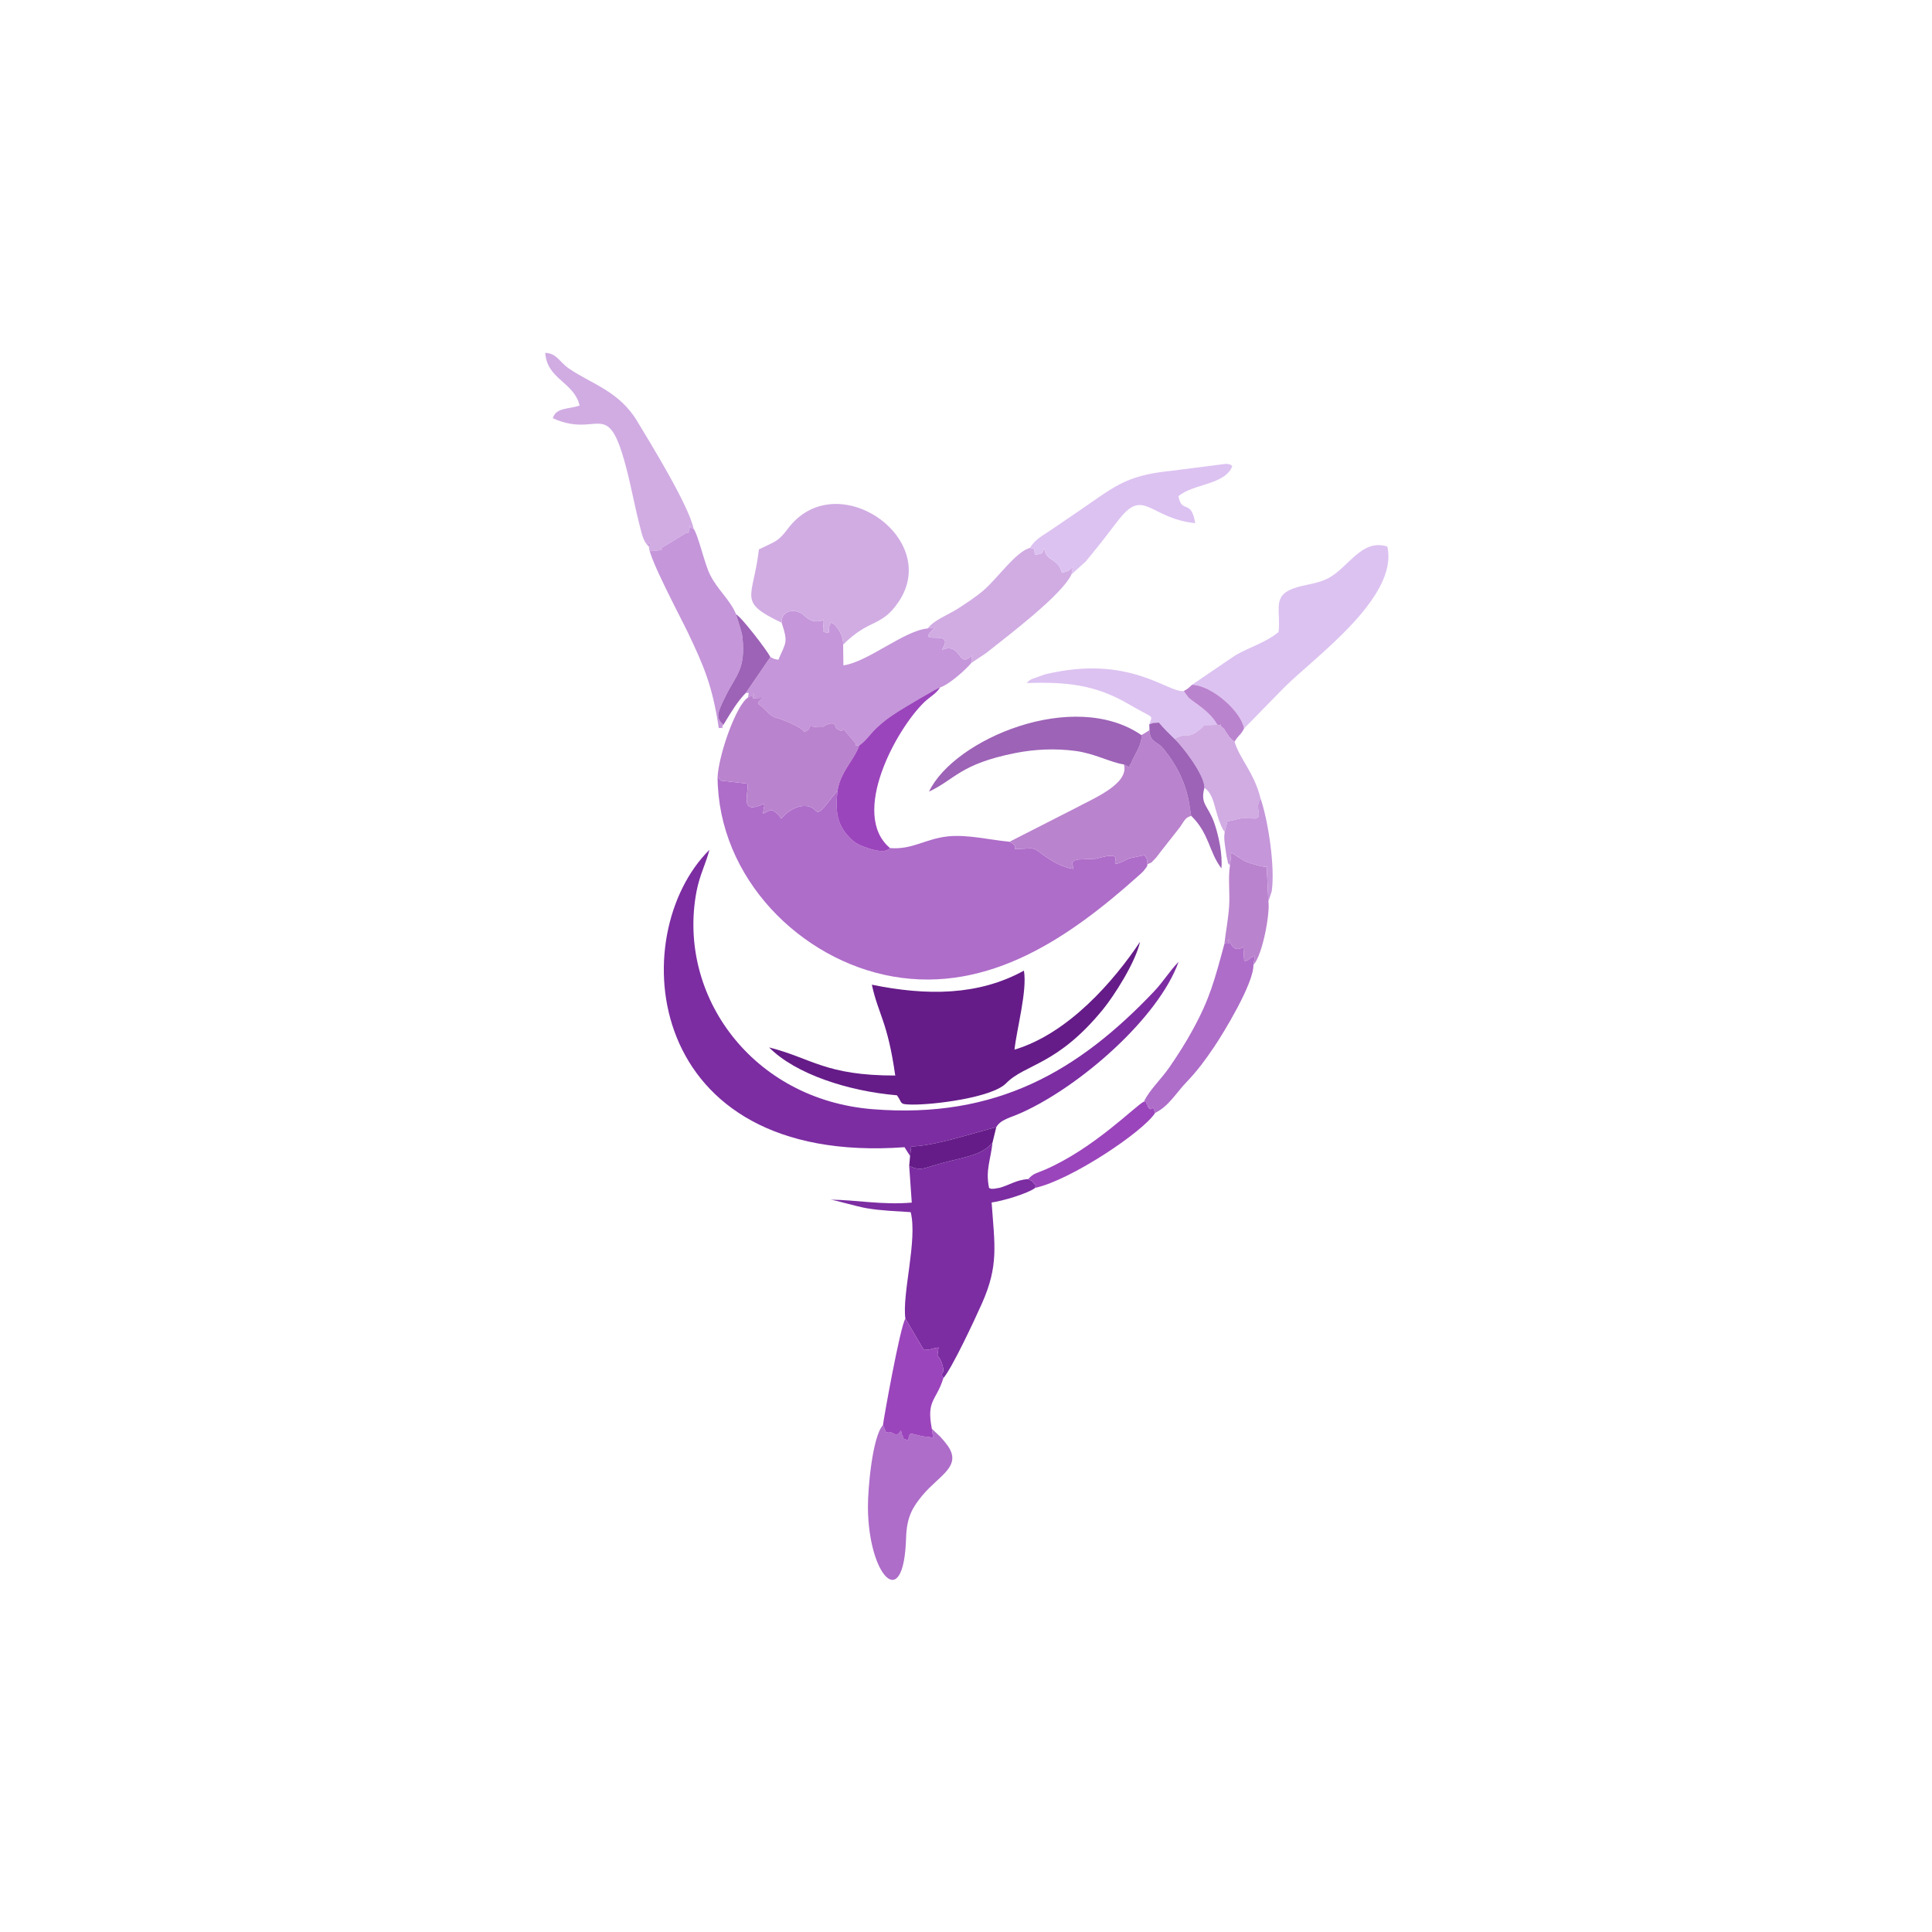 <svg width="1024" height="1024" viewBox="0 0 1024 1024" fill="none" xmlns="http://www.w3.org/2000/svg">
<g clip-path="url(#clip0_26_1135)">
<path fill-rule="evenodd" clip-rule="evenodd" d="M608.192 458.062C607.655 454.238 608.383 456.228 606.633 453.22L598.398 454.982C582.412 463.266 599.908 450.303 583.718 454.411L581.542 454.998C581.396 455.024 581.023 455.119 580.878 455.134L571.175 455.575C568.012 456.649 570.627 455.134 569.255 456.252C567.502 457.678 568.372 456.966 568.972 460.5C563.569 460.036 556.98 456.279 550.819 451.531C547.586 449.04 546.168 449.686 543.061 449.812C532.467 450.241 542.583 449.978 535.065 446.137C524.67 445.187 512.723 442.182 502.323 443.307C490.352 444.602 483.665 450.446 471.716 449.494C469.277 452.285 463.529 450.751 459.748 449.459C454.509 447.669 452.875 446.659 449.72 443.322C443.561 436.807 442.687 429.568 443.903 419.079L441.196 422.308C429.977 437.171 435.487 426.733 425.869 427.211C419.381 427.533 414.757 433.161 414.753 433.153C414.642 432.924 414.305 433.652 414.077 433.897C413.873 433.625 413.633 433.211 413.506 433.051C408.681 427.011 407.399 430.291 404.469 431.203C404.858 425.992 405.607 428.134 404.745 426.082C392.38 431.775 396.357 422.53 396.356 415.401L382.038 413.727C381.9 413.555 381.544 413.118 381.422 412.967C381.314 412.833 380.939 412.694 380.858 412.307C380.785 411.953 380.504 411.916 380.329 411.717C380.573 465.501 424.418 508.935 473.105 517.548C524.618 526.662 567.749 495.963 602.626 464.873C603.483 464.109 605.414 462.427 606.081 461.656C606.321 461.38 606.968 460.558 607.151 460.283C608.734 457.894 607.567 460.394 608.192 458.062Z" fill="#AE6DC9"/>
<path fill-rule="evenodd" clip-rule="evenodd" d="M482.354 612.697L482.969 607.602C494.356 607.683 516.372 600.356 528.041 597.422C530.438 593.275 535.107 592.639 541.927 589.533C572.728 575.506 613.944 539.602 624.685 509.783C619.763 514.797 616.855 520.033 611.455 525.71C571.943 567.243 528.476 593.29 462.258 587.875C398.859 582.691 358.829 527.843 369.126 472.705C370.792 463.785 374.263 457.429 376.01 450.415C330.673 495.453 340.685 618.094 479.402 608.044L482.354 612.697Z" fill="#7C2DA2"/>
<path fill-rule="evenodd" clip-rule="evenodd" d="M537.699 556.341C538.9 545.271 544.547 524.991 542.692 514.459C518.485 527.796 491.07 527.823 462.097 521.908C465.601 538.006 470.373 541.098 474.499 570.05C437.355 570.09 430.13 560.813 407.646 555.157C421.635 569.288 449.568 578.346 475.403 580.53C478.551 584.764 476.197 585.336 483.287 585.446C494.76 585.624 525.784 581.774 533.224 574.19C543.49 563.726 560.259 564.849 584.658 534.928C590.476 527.794 601.866 510.068 604.235 499.189C590.381 519.976 566.259 547.782 537.699 556.341Z" fill="#651C88"/>
<path fill-rule="evenodd" clip-rule="evenodd" d="M481.894 617.99L483.254 637.397C467.543 638.774 453.872 635.945 440.092 635.847C442.163 635.933 454.16 639.516 459.397 640.396C467.245 641.715 474.58 641.911 482.692 642.465C486.389 657.273 478.003 685.875 479.882 698.932L489.654 715.504C493.673 715.42 492.876 714.923 497.425 714.189C496.339 721.727 497.037 716.516 499.074 722.247C501.682 729.577 497.607 726.418 500.005 730.435C504.538 725.256 516.458 699.867 520.491 690.757C529.405 670.619 527.204 660.15 525.583 637.336C531.173 636.626 544.746 632.626 548.734 629.578C548.829 625.799 549.785 629.534 547.657 626.853C545.865 624.595 547.983 626.608 544.987 624.961C538.784 625.248 534.723 628.276 529.79 629.563C529.5 629.639 527.061 630.049 526.909 630.054C524.787 630.114 525.487 630.145 524.225 629.644C522.24 620.157 525.075 614.861 526.037 605.653C525.726 605.977 525.386 606.4 525.135 606.653C518.649 613.201 509.611 613.219 494.464 617.854C488.704 619.616 487.326 620.408 481.894 617.99Z" fill="#7C2DA2"/>
<path fill-rule="evenodd" clip-rule="evenodd" d="M414.296 330.071C417.838 340.841 416.537 340.284 412.532 349.739C409.548 348.888 411.189 349.731 408.312 348.224L395.286 367.273C397.575 367.273 396.729 366.848 396.49 369.67C399.789 367.246 399.739 372.497 399.186 367.105C400.742 371.098 395.655 370.036 404.442 369.842C400.058 373.784 401.62 372.081 405.14 375.782C407.929 378.714 409.509 380.082 412.457 380.754C414.32 381.179 425.001 385.393 426.258 387.949C432.091 385.712 425.268 384.181 433.451 385.458L435.652 385.431C437.362 384.914 436.958 384.082 440.74 383.432C443.885 383.574 441.553 385.107 444.085 386.596C450.164 390.17 441.647 380.013 453.007 393.312C455.382 396.093 450.477 395.17 455.465 395.013C458.408 393.254 461.376 388.906 464.05 386.342C467.992 382.561 470.63 380.606 475.247 377.61C478.506 375.495 497.649 364.032 498.219 364.403C503.369 362.643 512.013 354.779 514.814 351.381L515.031 347.407C507.562 354.925 509.992 340.169 499.265 344.406L500.663 341.59C503.21 333.897 484.613 342.722 495.555 332.547L491.701 333.084C479.152 334.248 460.055 350.868 447.014 352.657L446.882 341.654C447.103 337.688 444.806 333.449 442.19 330.956L440.46 329.898C437.926 334.399 440.986 335.691 437.673 335.207C435.097 334.83 436.757 332.766 436.528 328.561C430.075 331.367 426.329 326.041 425.103 325.299C420.053 322.245 413.907 324.139 414.296 330.071Z" fill="#C596DA"/>
<path fill-rule="evenodd" clip-rule="evenodd" d="M414.296 330.071C413.907 324.139 420.053 322.245 425.103 325.299C426.329 326.041 430.075 331.367 436.528 328.561C436.757 332.766 435.097 334.83 437.673 335.207C440.987 335.691 437.926 334.399 440.46 329.898L442.19 330.956C444.806 333.449 447.103 337.688 446.882 341.654C461.06 327.499 467.154 332.731 476.463 318.712C498.89 284.94 443.119 246.523 417.742 280.021C412.207 287.327 411.304 286.697 402.255 291.176C399.064 317.636 390.71 318.768 414.296 330.071Z" fill="#D1ACE3"/>
<path fill-rule="evenodd" clip-rule="evenodd" d="M631.795 362.938C642.648 363.276 658.079 377.491 659.368 386.126L680.709 364.337C696.318 348.646 741.532 316.659 735.31 289.683C721.42 285.217 714.513 301.437 703.326 306.806C696.438 310.113 688.863 309.848 682.79 313.098C674.825 317.359 678.921 325.255 677.635 335.014C670.745 340.665 662.052 343.047 654.613 347.425L631.795 362.938Z" fill="#DCC2F1"/>
<path fill-rule="evenodd" clip-rule="evenodd" d="M604.955 389.597C605.581 394.656 600.951 400.309 599.304 405.003C596.897 406.154 602.714 408.629 595.679 405.168C598.742 415.545 578.98 423.428 570.065 428.303L535.065 446.137C542.583 449.978 532.467 450.241 543.061 449.812C546.168 449.686 547.586 449.04 550.819 451.531C556.98 456.279 563.569 460.036 568.972 460.5C568.372 456.966 567.502 457.678 569.255 456.252C570.627 455.134 568.012 456.649 571.175 455.576L580.878 455.134C581.023 455.119 581.396 455.024 581.542 454.998L583.718 454.411C599.908 450.303 582.412 463.266 598.398 454.982L606.633 453.221C608.383 456.228 607.655 454.238 608.192 458.062C611.898 456.297 608.902 458.312 611.865 455.522C612.985 454.468 613.868 453.063 614.887 451.787L625.439 438.362C628.202 434.259 628.326 433.358 631.393 432.434C630.339 429.574 630.975 414.054 616.475 396.661C613.277 392.825 609.433 393.496 609.238 386.953C608.883 387.219 607.517 388.119 607.217 388.299C606.926 388.475 606.4 388.781 606.107 388.956C605.807 389.134 605.334 389.375 604.955 389.597Z" fill="#BA83CE"/>
<path fill-rule="evenodd" clip-rule="evenodd" d="M396.49 369.67C390.153 373.666 381.029 399.77 380.329 411.717C380.504 411.916 380.785 411.953 380.858 412.307C380.939 412.694 381.314 412.833 381.422 412.967C381.544 413.118 381.9 413.555 382.038 413.727L396.356 415.401C396.357 422.53 392.38 431.775 404.745 426.082C405.607 428.134 404.858 425.992 404.469 431.203C407.399 430.291 408.681 427.011 413.506 433.051C413.633 433.211 413.873 433.625 414.077 433.897C414.305 433.652 414.642 432.924 414.753 433.153C414.757 433.161 419.381 427.533 425.869 427.211C435.487 426.733 429.977 437.171 441.196 422.308L443.903 419.079C445.581 408.774 452.484 403.249 455.465 395.013C450.477 395.17 455.382 396.093 453.007 393.312C441.647 380.013 450.164 390.17 444.085 386.596C441.553 385.107 443.885 383.574 440.74 383.432C436.958 384.082 437.362 384.914 435.652 385.431L433.451 385.458C425.268 384.181 432.091 385.712 426.258 387.949C425.001 385.393 414.32 381.179 412.457 380.754C409.509 380.082 407.929 378.714 405.14 375.782C401.62 372.081 400.058 373.784 404.442 369.842C395.655 370.036 400.742 371.098 399.186 367.105C399.739 372.497 399.789 367.246 396.49 369.67Z" fill="#BA83CE"/>
<path fill-rule="evenodd" clip-rule="evenodd" d="M343.971 289.915C344.937 287.961 345.325 288.355 343.463 288.347C344.695 291.732 343.801 289.78 345.016 292.151C356.428 290.74 346.249 292.489 353.126 288.957L363.505 282.548C363.88 282.311 365.439 284.174 365.577 278.3C364.256 281.482 365.007 278.494 367.666 280.348C365.051 267.745 344.416 234.378 337.781 223.312C328.211 207.351 313.693 203.592 301.718 195.445C296.331 191.779 295.288 187.335 289 187C289.841 201.064 304.228 202.403 307.211 214.952C301.078 217.007 294.777 215.901 292.985 221.671C320.613 234.19 322.753 203.026 336.183 266.329C337.076 270.537 337.973 274.45 338.936 278.114C340.252 283.123 340.691 286.558 343.971 289.915Z" fill="#D1ACE3"/>
<path fill-rule="evenodd" clip-rule="evenodd" d="M343.971 289.915C344.06 296.017 360.936 327.584 364.558 335.187C373.149 353.214 377.604 363.564 380.97 385.894C385.507 385.532 381.38 386.174 383.468 384.117C378.989 380.476 380.236 377.747 384.791 368.527C390.121 357.741 395.319 354.773 393.5 337.599C393.169 334.472 390.041 325.815 390.169 325.644C386.934 317.81 380.622 313.053 376.379 304.694C373.38 298.784 370.078 283.516 367.666 280.348C365.007 278.494 364.256 281.482 365.577 278.3C365.439 284.174 363.88 282.311 363.505 282.548L353.126 288.957C346.249 292.489 356.428 290.74 345.016 292.151C343.801 289.78 344.695 291.732 343.463 288.347C345.325 288.355 344.937 287.961 343.971 289.915Z" fill="#C596DA"/>
<path fill-rule="evenodd" clip-rule="evenodd" d="M493.896 757.277L494.641 762.291C491.404 761.126 492.411 761.828 489.603 761.346C481.508 759.956 482.709 758.181 481.249 763.417C476.874 761.748 479.933 763.182 478.244 760.857C477.947 760.449 477.991 759.187 477.436 758.223C474.63 762.971 473.769 757.913 469.659 759.208L468 755.32C462.396 761.349 459.952 789.032 460.014 798.951C460.239 835.034 479.052 855.741 480.251 815.003C480.578 803.907 483.8 798.718 488.96 792.52C497.878 781.809 510.392 777.093 501.95 765.769C500.888 764.345 499.573 762.787 498.325 761.432L493.896 757.277Z" fill="#AE6DC9"/>
<path fill-rule="evenodd" clip-rule="evenodd" d="M491.701 333.084L495.555 332.547C484.613 342.722 503.21 333.897 500.663 341.59L499.265 344.406C509.992 340.169 507.562 354.925 515.031 347.407L514.814 351.382L522.615 346.188C534.842 336.455 562.885 315.309 567.945 304.381L568.628 300.599C564.673 303.496 567.991 301.987 562.824 303.594C561.031 295.653 553.921 297.741 553.584 290.359C551.857 294.114 553.179 292.949 548.727 294.1C547.584 291.933 549.67 290.858 545.894 290.403C538.447 292.323 528.683 306.571 521.294 312.898C517.102 316.487 511.892 319.897 507.244 322.862C502.56 325.849 495.203 328.495 491.701 333.084Z" fill="#D1ACE3"/>
<path fill-rule="evenodd" clip-rule="evenodd" d="M545.894 290.403C549.67 290.858 547.584 291.933 548.727 294.1C553.179 292.949 551.857 294.114 553.584 290.359C553.921 297.741 561.031 295.653 562.824 303.594C567.991 301.987 564.673 303.496 568.628 300.599L567.945 304.381L575.415 297.657C577.749 294.939 578.761 293.493 581.383 290.32C585.584 285.237 589.222 280.088 593.644 274.597C606.443 258.703 609.639 274.789 633.499 277.301C631.306 264.1 626.446 272.703 624.6 263.023C632.168 256.344 649.356 257.101 653.156 247.025C651.184 245.775 652.908 246.29 649.87 245.83L620.665 249.558C595.202 252.165 590.422 258.37 568.301 273.239C564.172 276.014 561.256 278.074 557.202 280.802C552.063 284.26 548.614 285.855 545.894 290.403Z" fill="#DCC2F1"/>
<path fill-rule="evenodd" clip-rule="evenodd" d="M595.679 405.168C602.714 408.629 596.897 406.154 599.304 405.003C600.951 400.309 605.581 394.656 604.955 389.597C569.078 364.921 505.715 391.675 492.387 419.57C506.153 413.158 508.82 404.946 538.139 399.127C548.418 397.087 559.225 396.605 569.948 398.003C580.198 399.341 588.783 404.197 595.679 405.168Z" fill="#9D63B7"/>
<path fill-rule="evenodd" clip-rule="evenodd" d="M648.941 500.32C643.779 519.402 641.246 529.191 632.401 545.395C628.273 552.959 625.012 558.018 620.181 565.139C615.392 572.199 609.526 577.241 606.301 583.857C609.919 584.799 606.173 583.033 607.906 585.277C613.256 592.208 605.287 583.401 608.942 586.986C612.073 590.059 609.989 583.265 612.238 589.876C619.489 586.311 623.176 579.493 628.751 573.66C634.859 567.269 638.62 562.075 643.435 554.998C648.362 547.759 664.647 521.02 664.327 511.453L665.206 506.554C659.03 509.368 664.858 507.659 659.483 509.594L659.002 501.968C654.409 504.627 652.902 501.551 651.068 497.815C651.781 502.688 651.453 498.159 648.941 500.32Z" fill="#AE6DC9"/>
<path fill-rule="evenodd" clip-rule="evenodd" d="M455.465 395.013C452.484 403.249 445.581 408.774 443.903 419.079C442.687 429.568 443.562 436.808 449.72 443.322C452.875 446.659 454.509 447.669 459.748 449.459C463.53 450.751 469.277 452.285 471.716 449.494C450.39 431.556 474.981 386.531 489.889 372.162C492.801 369.355 496.287 367.616 498.219 364.403C497.649 364.032 478.506 375.495 475.247 377.61C470.63 380.606 467.992 382.561 464.05 386.342C461.376 388.906 458.408 393.254 455.465 395.013Z" fill="#9B45BC"/>
<path fill-rule="evenodd" clip-rule="evenodd" d="M609.139 383.901C612.219 382.768 610.563 383.339 614.231 382.979C616.459 385.688 619.91 389.109 622.504 391.575C629.706 387.809 629.038 391.748 634.633 387.649C641.44 382.661 633.762 385.02 645.154 384.087C641.307 376.874 632.337 372.107 629.948 369.717L627.42 366.286C618.835 367.28 598.731 346.58 553.816 357.451L546.779 359.945C544.651 361.251 545.54 360.658 544.17 362.038C565.64 361.334 580.806 362.96 598.459 373.349C611.953 381.291 610.971 378.463 609.139 383.901Z" fill="#DCC2F1"/>
<path fill-rule="evenodd" clip-rule="evenodd" d="M622.504 391.575C626.494 395.266 638.603 410.811 638.363 417.536C643.252 421.008 643.49 427.396 646.059 434.708C646.075 434.752 647.204 437.611 647.286 437.776C649.161 441.532 647.686 438.98 649.142 440.776L650.576 435.383C659.603 433.495 655.849 433.566 663.964 433.813L665.306 433.881C669.856 432.712 664.518 428.519 668.149 423.273C664.791 409.517 656.778 401.799 654.362 393.097C651.51 390.803 652.387 391.625 650.049 388.345C648.268 385.846 650.029 387.401 647.686 385.375C644.563 382.673 649.958 385.196 645.154 384.087C633.762 385.02 641.44 382.661 634.633 387.649C629.038 391.748 629.706 387.809 622.504 391.575Z" fill="#D1ACE3"/>
<path fill-rule="evenodd" clip-rule="evenodd" d="M468 755.32L469.659 759.208C473.769 757.913 474.63 762.971 477.436 758.223C477.991 759.187 477.947 760.449 478.244 760.857C479.933 763.182 476.874 761.748 481.249 763.417C482.709 758.181 481.508 759.956 489.603 761.346C492.411 761.828 491.404 761.126 494.641 762.291L493.896 757.277C490.92 741.849 496.204 742.7 500.005 730.435C497.607 726.418 501.682 729.577 499.074 722.247C497.037 716.516 496.339 721.727 497.425 714.189C492.876 714.923 493.673 715.42 489.654 715.504L479.882 698.932C477.097 702.766 467.942 754.253 468 755.32Z" fill="#9B45BC"/>
<path fill-rule="evenodd" clip-rule="evenodd" d="M651.908 458.721C650.813 465.572 651.953 473.194 651.46 480.371C650.985 487.265 649.703 493.573 648.941 500.32C651.453 498.159 651.781 502.688 651.068 497.815C652.902 501.551 654.409 504.627 659.002 501.968L659.483 509.594C664.858 507.659 659.031 509.368 665.206 506.554L664.328 511.453C669.334 506.02 673.26 483.451 672.272 477.756L671.385 458.999C672.449 460.349 664.526 458.285 660.709 456.763C660.425 456.65 660.049 456.493 659.792 456.374C659.564 456.268 659.215 456.066 659.012 455.956L652.614 451.893L651.908 458.721Z" fill="#BA83CE"/>
<path fill-rule="evenodd" clip-rule="evenodd" d="M544.987 624.961C547.983 626.608 545.865 624.595 547.657 626.853C549.785 629.534 548.829 625.799 548.734 629.578C567.575 625.463 606.025 599.767 612.238 589.876C609.989 583.265 612.073 590.059 608.942 586.986C605.287 583.401 613.256 592.208 607.906 585.277C606.173 583.033 609.919 584.799 606.301 583.857C601.695 586.145 579.966 608.626 553.768 619.999C549.477 621.863 547.803 621.773 544.987 624.961Z" fill="#9B45BC"/>
<path fill-rule="evenodd" clip-rule="evenodd" d="M609.139 383.901L609.238 386.952C609.432 393.496 613.277 392.825 616.475 396.661C630.975 414.054 630.339 429.574 631.393 432.434C641.04 441.88 640.708 451.546 647.37 460.241C648.062 453.022 645.9 442.771 643.618 436.254C640.286 426.737 636.016 426.362 638.362 417.536C638.603 410.811 626.494 395.266 622.504 391.575C619.91 389.109 616.459 385.688 614.231 382.979C610.563 383.339 612.219 382.768 609.139 383.901Z" fill="#9D63B7"/>
<path fill-rule="evenodd" clip-rule="evenodd" d="M649.142 440.776C648.605 444.498 649.014 446.079 649.559 450.155C649.734 451.459 650.003 453.65 650.321 454.857C651.466 459.206 650.034 456.213 651.908 458.721L652.614 451.893L659.012 455.956C659.215 456.066 659.564 456.268 659.792 456.374C660.049 456.493 660.425 456.65 660.709 456.763C664.526 458.285 672.449 460.349 671.385 458.999L672.272 477.756L674.042 472.382C675.898 459.725 672.208 435.101 668.149 423.273C664.518 428.519 669.856 432.712 665.306 433.881L663.964 433.813C655.849 433.566 659.603 433.495 650.576 435.383L649.142 440.776Z" fill="#C596DA"/>
<path fill-rule="evenodd" clip-rule="evenodd" d="M482.354 612.697L481.894 617.99C487.326 620.408 488.704 619.616 494.464 617.854C509.611 613.219 518.649 613.201 525.135 606.653C525.386 606.4 525.726 605.977 526.037 605.653L528.041 597.422C516.372 600.356 494.356 607.683 482.969 607.602L482.354 612.697Z" fill="#651C88"/>
<path fill-rule="evenodd" clip-rule="evenodd" d="M383.468 384.117C387.411 377.531 390.967 371.656 395.286 367.273L408.312 348.224C406.461 344.575 392.942 326.968 390.169 325.644C390.041 325.815 393.169 334.472 393.5 337.599C395.318 354.773 390.121 357.741 384.791 368.527C380.235 377.747 378.989 380.476 383.468 384.117Z" fill="#9D63B7"/>
<path fill-rule="evenodd" clip-rule="evenodd" d="M627.42 366.286L629.948 369.717C632.337 372.107 641.307 376.874 645.154 384.087C649.958 385.196 644.563 382.673 647.686 385.375C650.029 387.402 648.268 385.846 650.049 388.345C652.387 391.625 651.51 390.803 654.362 393.097C656.492 389.427 657.658 389.658 659.368 386.126C658.079 377.49 642.649 363.276 631.795 362.938C630.033 364.617 629.54 365.088 627.42 366.286Z" fill="#BA83CE"/>
</g>
<defs>
<clipPath id="clip0_26_1135">
<rect width="1024" height="1024" fill="white"/>
</clipPath>
</defs>
</svg>
